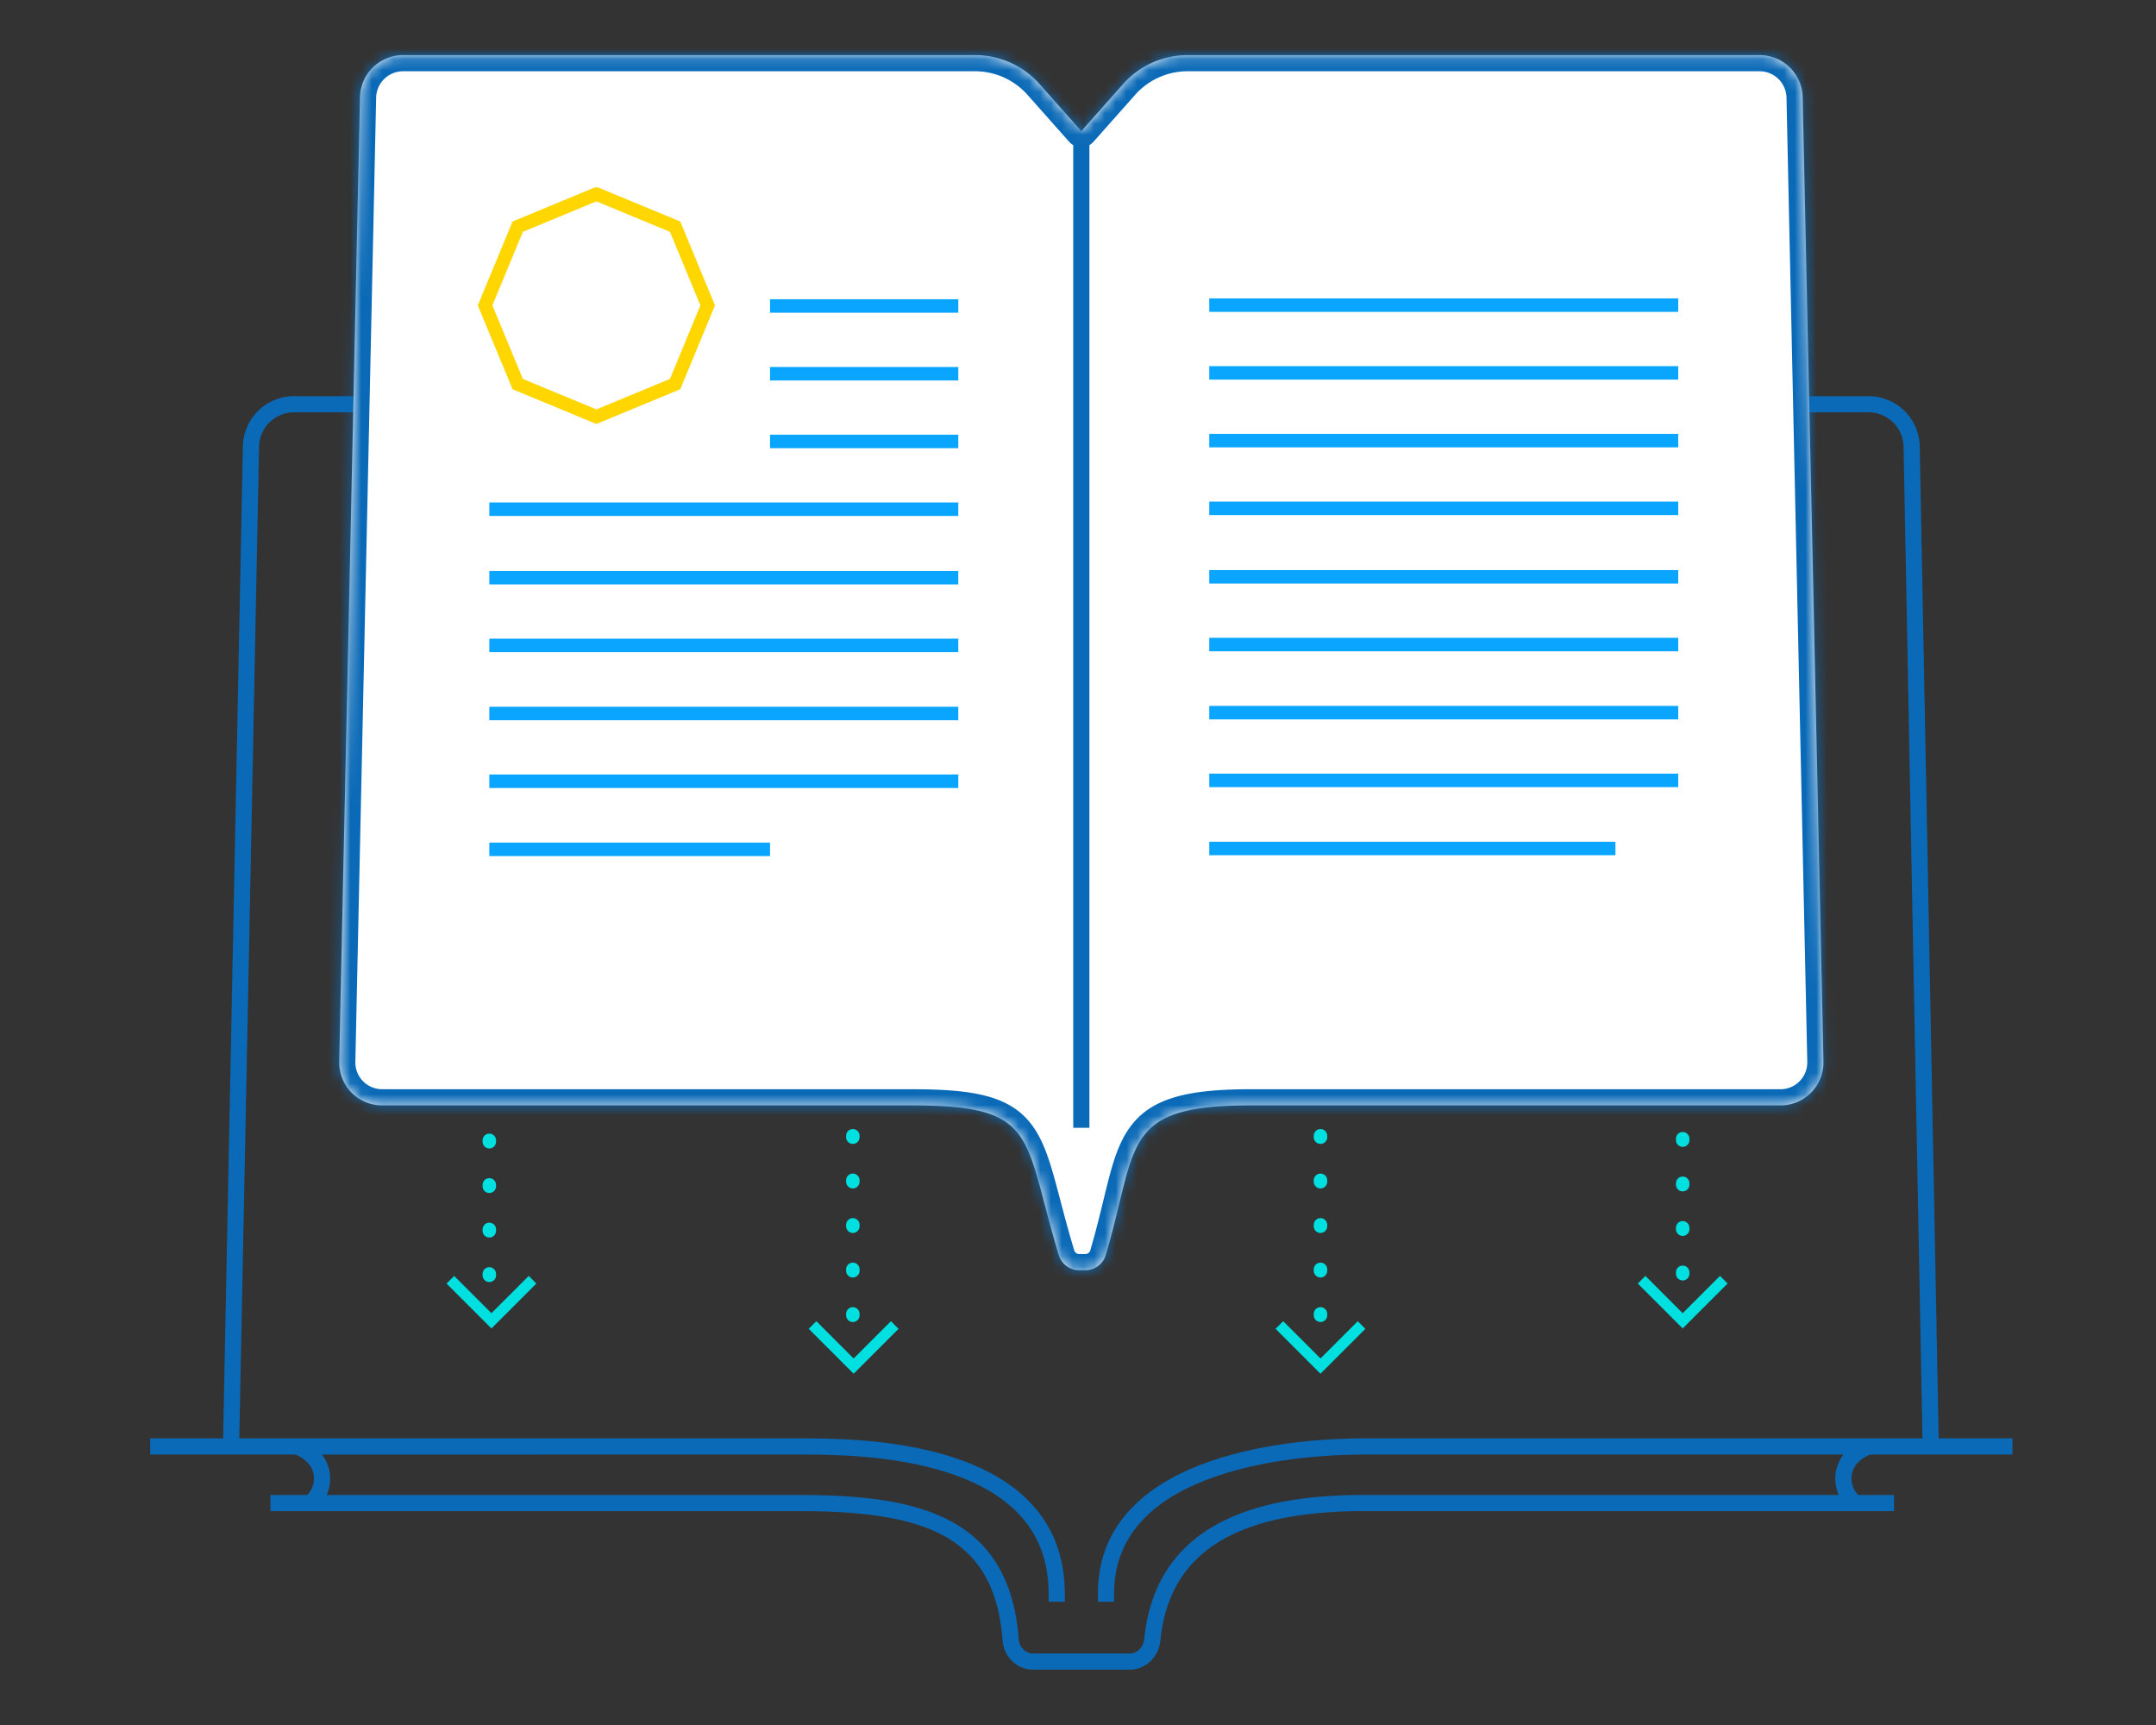 <svg width="200" height="160" viewBox="0 0 200 160" fill="none" xmlns="http://www.w3.org/2000/svg">
  <rect x="0" y="0" width="200" height="160" fill="#333333" stroke="none"/>
  <path d="M126.448 139.414c-10.625 0-18.607 3.088-19.558 12.704-.108 1.099-.99 1.998-2.095 1.998h-8.967c-1.104 0-1.989-.901-2.072-2.002-.793-10.462-8.031-12.7-19.58-12.7H25.083m101.364 0h49.256-49.256Zm52.649-5.562-1.762-92.432a4 4 0 0 0-3.999-3.924H27.28a4 4 0 0 0-3.999 3.92l-1.842 92.436" stroke="#0B6AB7" stroke-width="1.5" class="svg__stroke--primary-blue-03"/>
  <path d="M126.448 134.164v-.75.75Zm-52.273 0v.75-.75Zm23.103 13.652v.75h1.5v-.75h-1.5Zm4.567 0v.75h1.5v-.75h-1.5Zm24.603-12.902h60.239v-1.5h-60.239v1.5Zm-112.516-.75v.75h6.565l15.961.001 37.718-.001v-1.5l-37.718.001-15.961-.001H13.933v.75Zm84.846 13.652c0-3.601-1.224-6.346-3.171-8.408-1.93-2.044-4.534-3.376-7.247-4.252-5.414-1.747-11.49-1.742-14.185-1.742v1.5c2.714 0 8.564.004 13.724 1.67 2.575.831 4.92 2.058 6.617 3.854 1.68 1.778 2.762 4.153 2.762 7.378h1.5Zm4.567 0c0-5.818 4.195-9.044 9.361-10.844 5.156-1.796 11.019-2.058 13.742-2.058v-1.5c-2.776 0-8.839.262-14.235 2.142-5.386 1.876-10.368 5.475-10.368 12.26h1.5Z" fill="#0B6AB7" class="svg__fill--primary-blue-03"/>
  <path d="M27.538 134.163s2.338.731 2.338 2.984c0 1.064-.52 1.789-1.071 2.257M173.338 134.163s-2.338.731-2.338 2.984c0 1.064.521 1.789 1.071 2.257" stroke="#0B6AB7" stroke-width="1.5" class="svg__stroke--primary-blue-03"/>
  <mask id="a" fill="#fff" class="svg__fill--white">
    <path d="m33.393 9.023-1.927 89.42a3.986 3.986 0 0 0 3.982 4.087H84.57c11.804 0 10.29 2.756 13.648 13.888a1.977 1.977 0 0 0 1.895 1.399h.569c.869 0 1.644-.566 1.89-1.4 3.034-10.292 1.366-13.887 13.478-13.887h49.119a3.985 3.985 0 0 0 3.981-4.087l-1.927-89.42a4 4 0 0 0-3.999-3.914h-53.059a8 8 0 0 0-5.982 2.688l-3.875 4.363-3.875-4.363a8 8 0 0 0-5.981-2.688h-53.06a4 4 0 0 0-3.999 3.914Z"/>
  </mask>
  <path d="m33.393 9.023-1.927 89.42a3.986 3.986 0 0 0 3.982 4.087H84.57c11.804 0 10.29 2.756 13.648 13.888a1.977 1.977 0 0 0 1.895 1.399h.569c.869 0 1.644-.566 1.89-1.4 3.034-10.292 1.366-13.887 13.478-13.887h49.119a3.985 3.985 0 0 0 3.981-4.087l-1.927-89.42a4 4 0 0 0-3.999-3.914h-53.059a8 8 0 0 0-5.982 2.688l-3.875 4.363-3.875-4.363a8 8 0 0 0-5.981-2.688h-53.06a4 4 0 0 0-3.999 3.914Z" fill="#fff" class="svg__fill--white"/>
  <path d="M101.058 12.16a.75.75 0 0 0-1.5 0h1.5Zm-1.5 0v52.829h1.5v-52.83h-1.5Zm0 52.829v26.414h1.5V64.989h-1.5Zm0 26.414v13.207h1.5V91.403h-1.5Zm-68.092 7.04-1.5-.032 1.5.032Zm1.927-89.42-1.5-.033 1.5.033Zm133.83 0 1.5-.033-1.5.033Zm1.927 89.42 1.5-.032-1.5.032Zm-70.932 17.975 1.436-.433-1.436.433Zm4.354-.001-1.439-.425v.001l1.439.424ZM100.308 12.16l-1.122.996a1.5 1.5 0 0 0 2.244 0l-1.122-.996Zm3.875-4.363 1.121.996-1.121-.996Zm-7.75 0-1.121.996 1.121-.996ZM32.965 98.476l1.928-89.421-3-.065-1.927 89.421 3 .065ZM165.723 9.055l1.928 89.42 2.999-.064-1.927-89.42-3 .064ZM116.05 104.03h49.119v-3H116.05v3Zm-80.602 0H84.57v-3H35.448v3Zm64.206 11.955c-.842-2.791-1.338-4.915-1.881-6.841-.516-1.828-1.068-3.451-2-4.728-2.01-2.759-5.36-3.386-11.203-3.386v3c5.962 0 7.757.751 8.78 2.153.585.803 1.022 1.957 1.535 3.776.486 1.722 1.06 4.118 1.897 6.892l2.872-.866Zm4.357.856c.767-2.601 1.256-4.851 1.696-6.562.459-1.782.864-2.968 1.443-3.825 1.004-1.487 2.851-2.424 8.9-2.424v-3c-6.063 0-9.438.86-11.386 3.744-.897 1.328-1.402 2.97-1.862 4.757-.478 1.858-.919 3.917-1.669 6.461l2.878.849Zm-3.329-.524h-.374v3h.374v-3Zm-.374 0h-.195v3h.195v-3Zm1.122-103.161 3.874-4.363-2.243-1.992-3.875 4.363 2.244 1.992Zm8.735-6.547h53.059v-3h-53.059v3Zm-72.773 0h53.06v-3h-53.06v3Zm57.92 2.184 3.874 4.363 2.244-1.992L97.555 6.8l-2.243 1.992Zm9.992 0a6.502 6.502 0 0 1 4.861-2.184v-3a9.5 9.5 0 0 0-7.104 3.192l2.243 1.992ZM96.782 116.85a3.476 3.476 0 0 0 3.331 2.466v-3a.477.477 0 0 1-.459-.332l-2.872.866Zm4.351-.858a.466.466 0 0 1-.451.324v3c1.519 0 2.89-.989 3.329-2.476l-2.878-.848ZM29.966 98.411c-.066 3.075 2.39 5.619 5.482 5.619v-3a2.487 2.487 0 0 1-2.483-2.554l-2.999-.065Zm137.685.065a2.486 2.486 0 0 1-2.482 2.554v3c3.093 0 5.547-2.545 5.481-5.619l-2.999.065Zm1.072-89.486a5.5 5.5 0 0 0-5.499-5.381v3a2.5 2.5 0 0 1 2.499 2.446l3-.065ZM90.452 6.61a6.5 6.5 0 0 1 4.86 2.184L97.555 6.8a9.5 9.5 0 0 0-7.103-3.192v3Zm-55.56 2.446a2.5 2.5 0 0 1 2.5-2.446v-3a5.5 5.5 0 0 0-5.498 5.381l2.999.065Z" fill="#0B6AB7" mask="url(#a)" class="svg__fill--primary-blue-03"/>
  <path d="M71.431 28.382h17.465M71.431 34.665h17.465M71.431 40.947h17.465M45.392 47.23h43.503M45.392 53.581h43.503M45.392 59.864h43.503M45.392 66.18h43.503M45.392 72.465h43.503M45.392 78.78h26.04M112.177 28.302h43.504M112.177 34.585h43.504M112.177 40.868h43.504M112.177 47.15h43.504M112.177 53.501h43.504M112.177 59.784h43.504M112.177 66.101h43.504M112.177 72.385h43.504M112.177 78.7h37.678" stroke="#0AA5FF" stroke-width="1.25" class="svg__stroke--default-cyan-03"/>
  <path d="m55.325 18 7.3 3.024 3.025 7.3-3.024 7.302-7.301 3.024-7.3-3.024L45 28.325l3.024-7.3 7.3-3.025Z" stroke="#FFD600" stroke-width="1.25" class="svg__stroke--secondary-yellow-03"/>
  <path d="M156.094 105.622v13.532M45.392 105.771v13.234M122.495 105.347v17.359M79.113 105.347v17.359" stroke="#00E0E0" stroke-width="1.25" stroke-linecap="round" stroke-linejoin="round" stroke-dasharray="0.13 4" class="svg__stroke--help-green-03"/>
  <path d="m152.281 118.699 3.813 3.812 3.812-3.812M49.401 118.699l-3.813 3.812-3.812-3.812M118.682 122.899l3.813 3.812 3.812-3.812M83 122.899l-3.813 3.812-3.812-3.812" stroke="#00E0E0" class="svg__stroke--help-green-03"/>
</svg>